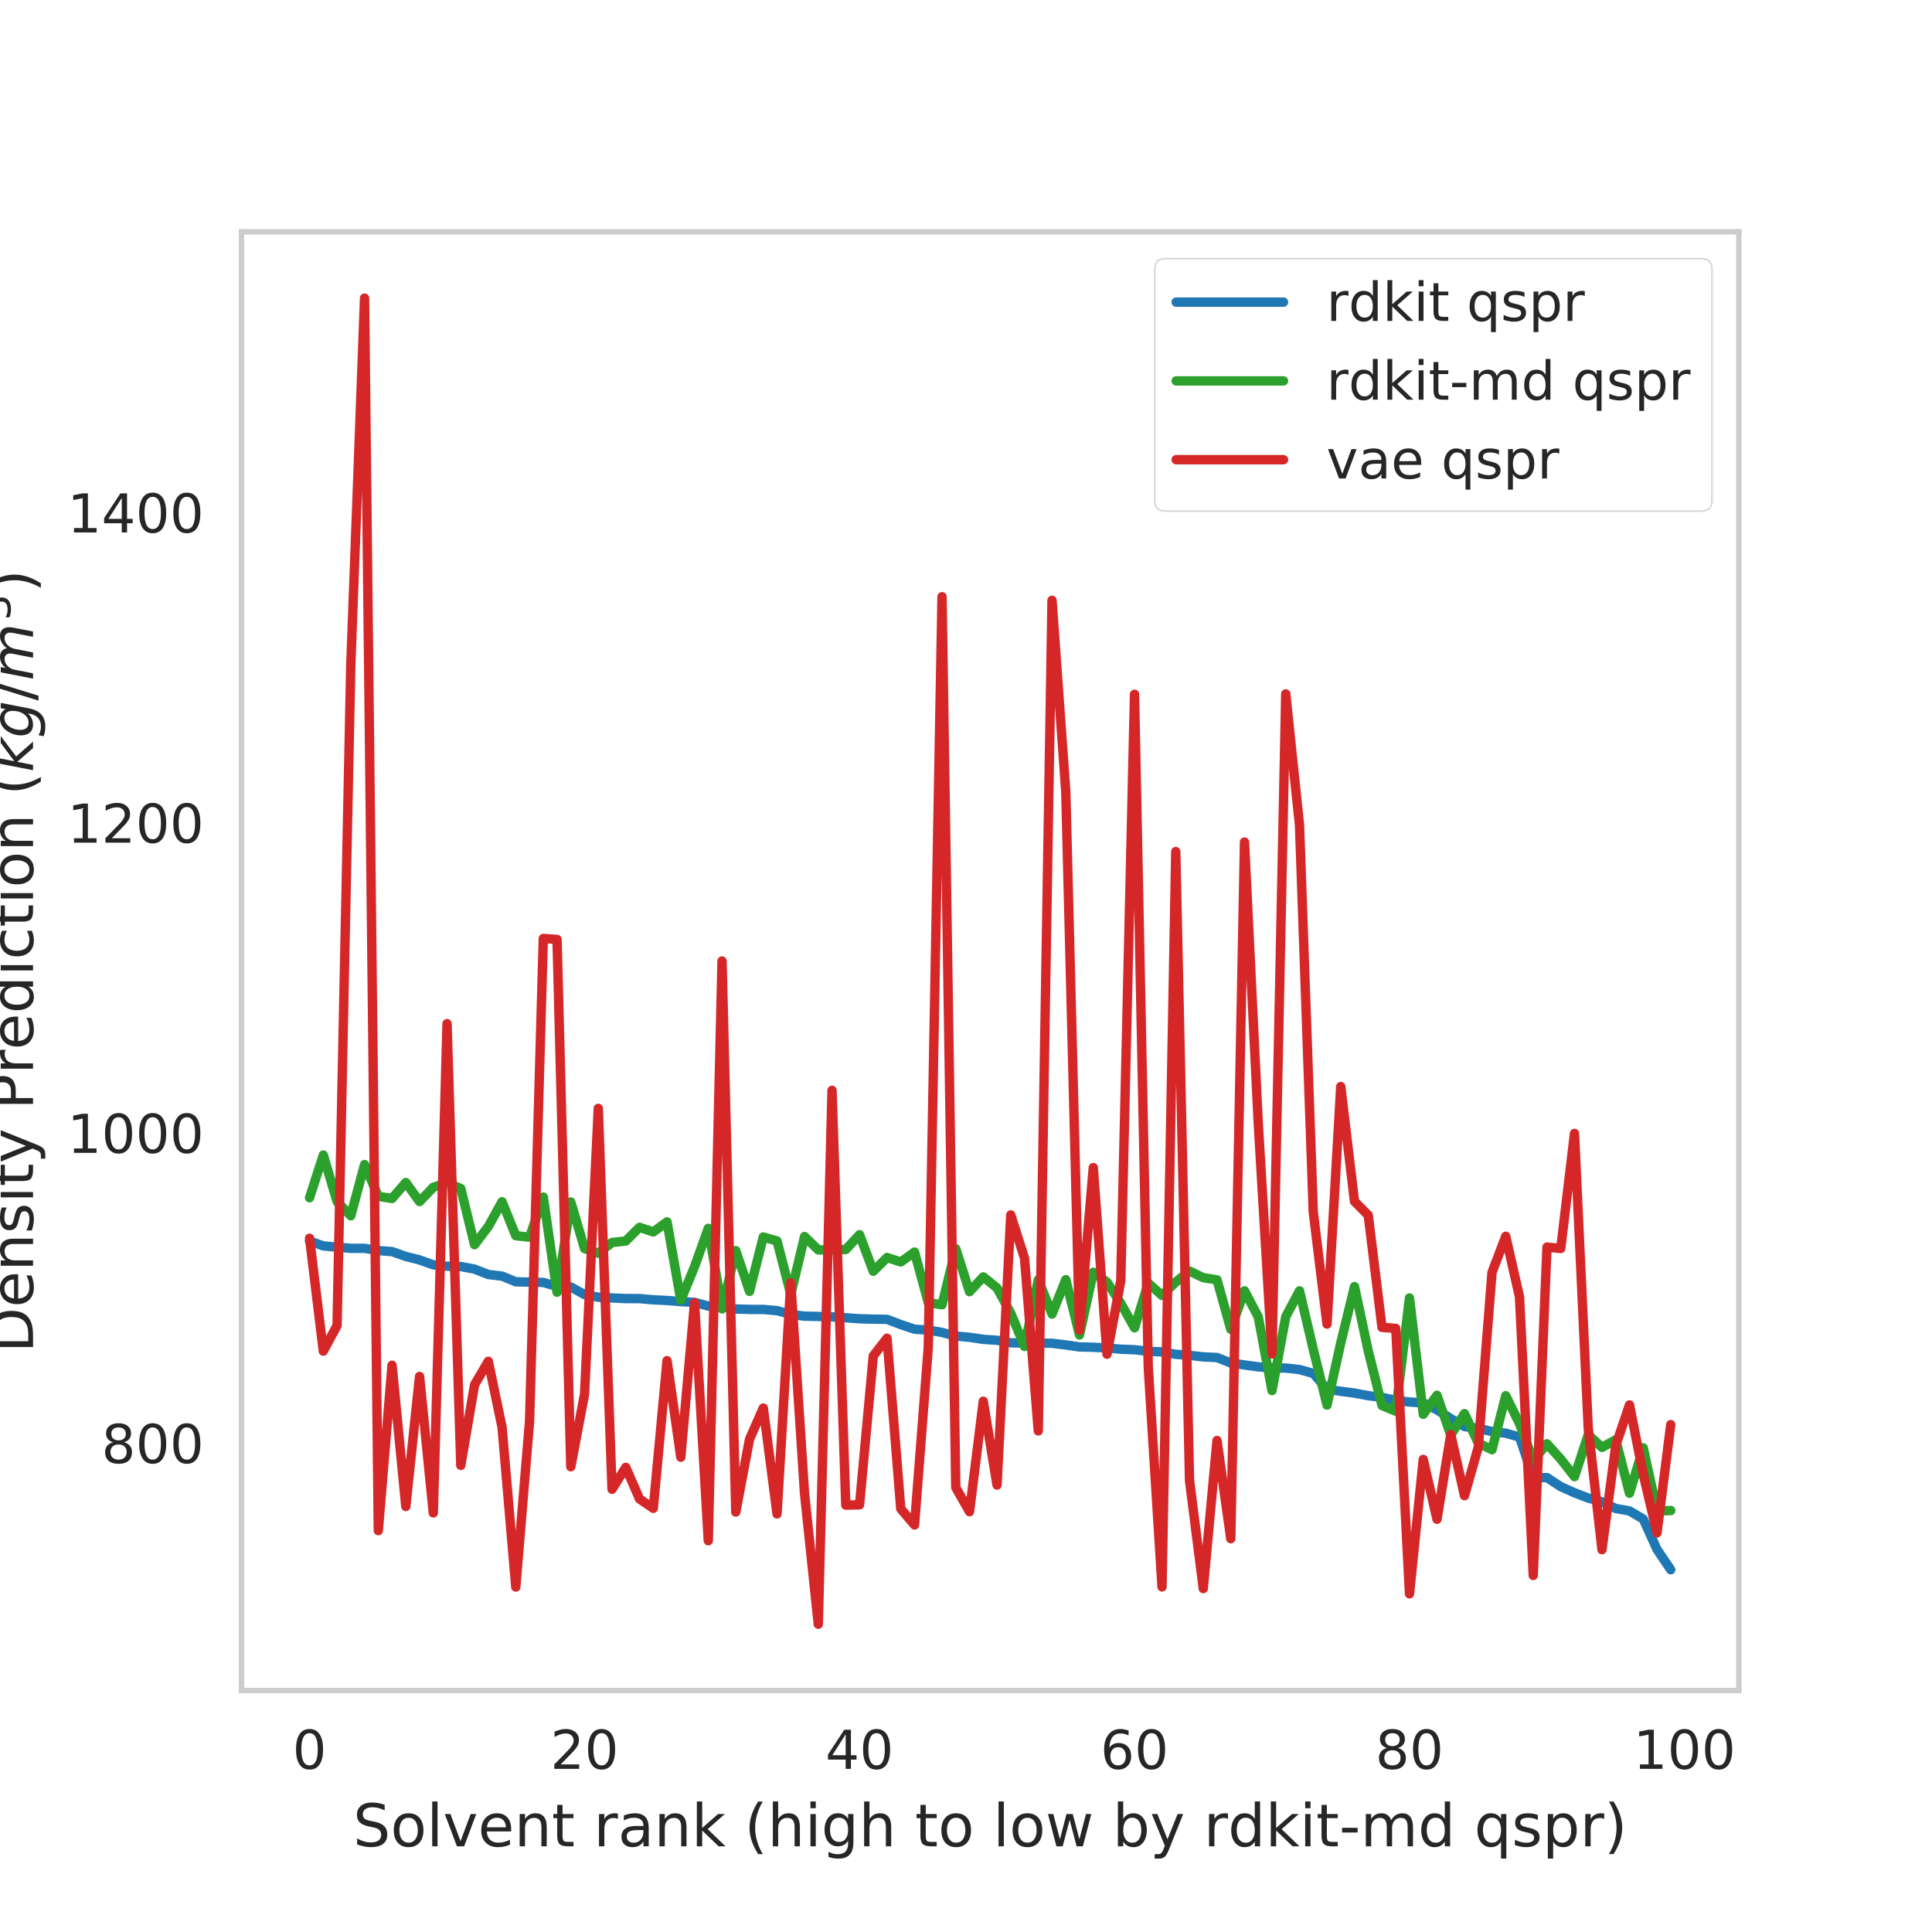 <?xml version="1.0" encoding="utf-8" standalone="no"?>
<!DOCTYPE svg PUBLIC "-//W3C//DTD SVG 1.1//EN"
  "http://www.w3.org/Graphics/SVG/1.1/DTD/svg11.dtd">
<!-- Created with matplotlib (http://matplotlib.org/) -->
<svg height="360pt" version="1.1" viewBox="0 0 360 360" width="360pt" xmlns="http://www.w3.org/2000/svg" xmlns:xlink="http://www.w3.org/1999/xlink">
 <defs>
  <style type="text/css">
*{stroke-linecap:butt;stroke-linejoin:round;}
  </style>
 </defs>
 <g id="figure_1">
  <g id="patch_1">
   <path d="M 0 360 
L 360 360 
L 360 0 
L 0 0 
z
" style="fill:#ffffff;"/>
  </g>
  <g id="axes_1">
   <g id="patch_2">
    <path d="M 45 315 
L 324 315 
L 324 43.2 
L 45 43.2 
z
" style="fill:#ffffff;"/>
   </g>
   <g id="matplotlib.axis_1">
    <g id="xtick_1">
     <g id="line2d_1"/>
     <g id="text_1">
      <!-- 0 -->
      <defs>
       <path d="M 31.781 66.406 
Q 24.172 66.406 20.328 58.906 
Q 16.5 51.422 16.5 36.375 
Q 16.5 21.391 20.328 13.891 
Q 24.172 6.391 31.781 6.391 
Q 39.453 6.391 43.281 13.891 
Q 47.125 21.391 47.125 36.375 
Q 47.125 51.422 43.281 58.906 
Q 39.453 66.406 31.781 66.406 
z
M 31.781 74.219 
Q 44.047 74.219 50.516 64.516 
Q 56.984 54.828 56.984 36.375 
Q 56.984 17.969 50.516 8.266 
Q 44.047 -1.422 31.781 -1.422 
Q 19.531 -1.422 13.062 8.266 
Q 6.594 17.969 6.594 36.375 
Q 6.594 54.828 13.062 64.516 
Q 19.531 74.219 31.781 74.219 
z
" id="DejaVuSans-30"/>
      </defs>
      <g style="fill:#262626;" transform="translate(54.501 329.598)scale(0.1 -0.1)">
       <use xlink:href="#DejaVuSans-30"/>
      </g>
     </g>
    </g>
    <g id="xtick_2">
     <g id="line2d_2"/>
     <g id="text_2">
      <!-- 20 -->
      <defs>
       <path d="M 19.188 8.297 
L 53.609 8.297 
L 53.609 0 
L 7.328 0 
L 7.328 8.297 
Q 12.938 14.109 22.625 23.891 
Q 32.328 33.688 34.812 36.531 
Q 39.547 41.844 41.422 45.531 
Q 43.312 49.219 43.312 52.781 
Q 43.312 58.594 39.234 62.25 
Q 35.156 65.922 28.609 65.922 
Q 23.969 65.922 18.812 64.312 
Q 13.672 62.703 7.812 59.422 
L 7.812 69.391 
Q 13.766 71.781 18.938 73 
Q 24.125 74.219 28.422 74.219 
Q 39.75 74.219 46.484 68.547 
Q 53.219 62.891 53.219 53.422 
Q 53.219 48.922 51.531 44.891 
Q 49.859 40.875 45.406 35.406 
Q 44.188 33.984 37.641 27.219 
Q 31.109 20.453 19.188 8.297 
z
" id="DejaVuSans-32"/>
      </defs>
      <g style="fill:#262626;" transform="translate(102.559 329.598)scale(0.1 -0.1)">
       <use xlink:href="#DejaVuSans-32"/>
       <use x="63.623" xlink:href="#DejaVuSans-30"/>
      </g>
     </g>
    </g>
    <g id="xtick_3">
     <g id="line2d_3"/>
     <g id="text_3">
      <!-- 40 -->
      <defs>
       <path d="M 37.797 64.312 
L 12.891 25.391 
L 37.797 25.391 
z
M 35.203 72.906 
L 47.609 72.906 
L 47.609 25.391 
L 58.016 25.391 
L 58.016 17.188 
L 47.609 17.188 
L 47.609 0 
L 37.797 0 
L 37.797 17.188 
L 4.891 17.188 
L 4.891 26.703 
z
" id="DejaVuSans-34"/>
      </defs>
      <g style="fill:#262626;" transform="translate(153.799 329.598)scale(0.1 -0.1)">
       <use xlink:href="#DejaVuSans-34"/>
       <use x="63.623" xlink:href="#DejaVuSans-30"/>
      </g>
     </g>
    </g>
    <g id="xtick_4">
     <g id="line2d_4"/>
     <g id="text_4">
      <!-- 60 -->
      <defs>
       <path d="M 33.016 40.375 
Q 26.375 40.375 22.484 35.828 
Q 18.609 31.297 18.609 23.391 
Q 18.609 15.531 22.484 10.953 
Q 26.375 6.391 33.016 6.391 
Q 39.656 6.391 43.531 10.953 
Q 47.406 15.531 47.406 23.391 
Q 47.406 31.297 43.531 35.828 
Q 39.656 40.375 33.016 40.375 
z
M 52.594 71.297 
L 52.594 62.312 
Q 48.875 64.062 45.094 64.984 
Q 41.312 65.922 37.594 65.922 
Q 27.828 65.922 22.672 59.328 
Q 17.531 52.734 16.797 39.406 
Q 19.672 43.656 24.016 45.922 
Q 28.375 48.188 33.594 48.188 
Q 44.578 48.188 50.953 41.516 
Q 57.328 34.859 57.328 23.391 
Q 57.328 12.156 50.688 5.359 
Q 44.047 -1.422 33.016 -1.422 
Q 20.359 -1.422 13.672 8.266 
Q 6.984 17.969 6.984 36.375 
Q 6.984 53.656 15.188 63.938 
Q 23.391 74.219 37.203 74.219 
Q 40.922 74.219 44.703 73.484 
Q 48.484 72.75 52.594 71.297 
z
" id="DejaVuSans-36"/>
      </defs>
      <g style="fill:#262626;" transform="translate(205.038 329.598)scale(0.1 -0.1)">
       <use xlink:href="#DejaVuSans-36"/>
       <use x="63.623" xlink:href="#DejaVuSans-30"/>
      </g>
     </g>
    </g>
    <g id="xtick_5">
     <g id="line2d_5"/>
     <g id="text_5">
      <!-- 80 -->
      <defs>
       <path d="M 31.781 34.625 
Q 24.75 34.625 20.719 30.859 
Q 16.703 27.094 16.703 20.516 
Q 16.703 13.922 20.719 10.156 
Q 24.75 6.391 31.781 6.391 
Q 38.812 6.391 42.859 10.172 
Q 46.922 13.969 46.922 20.516 
Q 46.922 27.094 42.891 30.859 
Q 38.875 34.625 31.781 34.625 
z
M 21.922 38.812 
Q 15.578 40.375 12.031 44.719 
Q 8.5 49.078 8.5 55.328 
Q 8.5 64.062 14.719 69.141 
Q 20.953 74.219 31.781 74.219 
Q 42.672 74.219 48.875 69.141 
Q 55.078 64.062 55.078 55.328 
Q 55.078 49.078 51.531 44.719 
Q 48 40.375 41.703 38.812 
Q 48.828 37.156 52.797 32.312 
Q 56.781 27.484 56.781 20.516 
Q 56.781 9.906 50.312 4.234 
Q 43.844 -1.422 31.781 -1.422 
Q 19.734 -1.422 13.25 4.234 
Q 6.781 9.906 6.781 20.516 
Q 6.781 27.484 10.781 32.312 
Q 14.797 37.156 21.922 38.812 
z
M 18.312 54.391 
Q 18.312 48.734 21.844 45.562 
Q 25.391 42.391 31.781 42.391 
Q 38.141 42.391 41.719 45.562 
Q 45.312 48.734 45.312 54.391 
Q 45.312 60.062 41.719 63.234 
Q 38.141 66.406 31.781 66.406 
Q 25.391 66.406 21.844 63.234 
Q 18.312 60.062 18.312 54.391 
z
" id="DejaVuSans-38"/>
      </defs>
      <g style="fill:#262626;" transform="translate(256.278 329.598)scale(0.1 -0.1)">
       <use xlink:href="#DejaVuSans-38"/>
       <use x="63.623" xlink:href="#DejaVuSans-30"/>
      </g>
     </g>
    </g>
    <g id="xtick_6">
     <g id="line2d_6"/>
     <g id="text_6">
      <!-- 100 -->
      <defs>
       <path d="M 12.406 8.297 
L 28.516 8.297 
L 28.516 63.922 
L 10.984 60.406 
L 10.984 69.391 
L 28.422 72.906 
L 38.281 72.906 
L 38.281 8.297 
L 54.391 8.297 
L 54.391 0 
L 12.406 0 
z
" id="DejaVuSans-31"/>
      </defs>
      <g style="fill:#262626;" transform="translate(304.336 329.598)scale(0.1 -0.1)">
       <use xlink:href="#DejaVuSans-31"/>
       <use x="63.623" xlink:href="#DejaVuSans-30"/>
       <use x="127.246" xlink:href="#DejaVuSans-30"/>
      </g>
     </g>
    </g>
    <g id="text_7">
     <!-- Solvent rank (high to low by rdkit-md qspr) -->
     <defs>
      <path d="M 53.516 70.516 
L 53.516 60.891 
Q 47.906 63.578 42.922 64.891 
Q 37.938 66.219 33.297 66.219 
Q 25.25 66.219 20.875 63.094 
Q 16.5 59.969 16.5 54.203 
Q 16.5 49.359 19.406 46.891 
Q 22.312 44.438 30.422 42.922 
L 36.375 41.703 
Q 47.406 39.594 52.656 34.297 
Q 57.906 29 57.906 20.125 
Q 57.906 9.516 50.797 4.047 
Q 43.703 -1.422 29.984 -1.422 
Q 24.812 -1.422 18.969 -0.25 
Q 13.141 0.922 6.891 3.219 
L 6.891 13.375 
Q 12.891 10.016 18.656 8.297 
Q 24.422 6.594 29.984 6.594 
Q 38.422 6.594 43.016 9.906 
Q 47.609 13.234 47.609 19.391 
Q 47.609 24.75 44.312 27.781 
Q 41.016 30.812 33.5 32.328 
L 27.484 33.5 
Q 16.453 35.688 11.516 40.375 
Q 6.594 45.062 6.594 53.422 
Q 6.594 63.094 13.406 68.656 
Q 20.219 74.219 32.172 74.219 
Q 37.312 74.219 42.625 73.281 
Q 47.953 72.359 53.516 70.516 
z
" id="DejaVuSans-53"/>
      <path d="M 30.609 48.391 
Q 23.391 48.391 19.188 42.75 
Q 14.984 37.109 14.984 27.297 
Q 14.984 17.484 19.156 11.844 
Q 23.344 6.203 30.609 6.203 
Q 37.797 6.203 41.984 11.859 
Q 46.188 17.531 46.188 27.297 
Q 46.188 37.016 41.984 42.703 
Q 37.797 48.391 30.609 48.391 
z
M 30.609 56 
Q 42.328 56 49.016 48.375 
Q 55.719 40.766 55.719 27.297 
Q 55.719 13.875 49.016 6.219 
Q 42.328 -1.422 30.609 -1.422 
Q 18.844 -1.422 12.172 6.219 
Q 5.516 13.875 5.516 27.297 
Q 5.516 40.766 12.172 48.375 
Q 18.844 56 30.609 56 
z
" id="DejaVuSans-6f"/>
      <path d="M 9.422 75.984 
L 18.406 75.984 
L 18.406 0 
L 9.422 0 
z
" id="DejaVuSans-6c"/>
      <path d="M 2.984 54.688 
L 12.5 54.688 
L 29.594 8.797 
L 46.688 54.688 
L 56.203 54.688 
L 35.688 0 
L 23.484 0 
z
" id="DejaVuSans-76"/>
      <path d="M 56.203 29.594 
L 56.203 25.203 
L 14.891 25.203 
Q 15.484 15.922 20.484 11.062 
Q 25.484 6.203 34.422 6.203 
Q 39.594 6.203 44.453 7.469 
Q 49.312 8.734 54.109 11.281 
L 54.109 2.781 
Q 49.266 0.734 44.188 -0.344 
Q 39.109 -1.422 33.891 -1.422 
Q 20.797 -1.422 13.156 6.188 
Q 5.516 13.812 5.516 26.812 
Q 5.516 40.234 12.766 48.109 
Q 20.016 56 32.328 56 
Q 43.359 56 49.781 48.891 
Q 56.203 41.797 56.203 29.594 
z
M 47.219 32.234 
Q 47.125 39.594 43.094 43.984 
Q 39.062 48.391 32.422 48.391 
Q 24.906 48.391 20.391 44.141 
Q 15.875 39.891 15.188 32.172 
z
" id="DejaVuSans-65"/>
      <path d="M 54.891 33.016 
L 54.891 0 
L 45.906 0 
L 45.906 32.719 
Q 45.906 40.484 42.875 44.328 
Q 39.844 48.188 33.797 48.188 
Q 26.516 48.188 22.312 43.547 
Q 18.109 38.922 18.109 30.906 
L 18.109 0 
L 9.078 0 
L 9.078 54.688 
L 18.109 54.688 
L 18.109 46.188 
Q 21.344 51.125 25.703 53.562 
Q 30.078 56 35.797 56 
Q 45.219 56 50.047 50.172 
Q 54.891 44.344 54.891 33.016 
z
" id="DejaVuSans-6e"/>
      <path d="M 18.312 70.219 
L 18.312 54.688 
L 36.812 54.688 
L 36.812 47.703 
L 18.312 47.703 
L 18.312 18.016 
Q 18.312 11.328 20.141 9.422 
Q 21.969 7.516 27.594 7.516 
L 36.812 7.516 
L 36.812 0 
L 27.594 0 
Q 17.188 0 13.234 3.875 
Q 9.281 7.766 9.281 18.016 
L 9.281 47.703 
L 2.688 47.703 
L 2.688 54.688 
L 9.281 54.688 
L 9.281 70.219 
z
" id="DejaVuSans-74"/>
      <path id="DejaVuSans-20"/>
      <path d="M 41.109 46.297 
Q 39.594 47.172 37.812 47.578 
Q 36.031 48 33.891 48 
Q 26.266 48 22.188 43.047 
Q 18.109 38.094 18.109 28.812 
L 18.109 0 
L 9.078 0 
L 9.078 54.688 
L 18.109 54.688 
L 18.109 46.188 
Q 20.953 51.172 25.484 53.578 
Q 30.031 56 36.531 56 
Q 37.453 56 38.578 55.875 
Q 39.703 55.766 41.062 55.516 
z
" id="DejaVuSans-72"/>
      <path d="M 34.281 27.484 
Q 23.391 27.484 19.188 25 
Q 14.984 22.516 14.984 16.5 
Q 14.984 11.719 18.141 8.906 
Q 21.297 6.109 26.703 6.109 
Q 34.188 6.109 38.703 11.406 
Q 43.219 16.703 43.219 25.484 
L 43.219 27.484 
z
M 52.203 31.203 
L 52.203 0 
L 43.219 0 
L 43.219 8.297 
Q 40.141 3.328 35.547 0.953 
Q 30.953 -1.422 24.312 -1.422 
Q 15.922 -1.422 10.953 3.297 
Q 6 8.016 6 15.922 
Q 6 25.141 12.172 29.828 
Q 18.359 34.516 30.609 34.516 
L 43.219 34.516 
L 43.219 35.406 
Q 43.219 41.609 39.141 45 
Q 35.062 48.391 27.688 48.391 
Q 23 48.391 18.547 47.266 
Q 14.109 46.141 10.016 43.891 
L 10.016 52.203 
Q 14.938 54.109 19.578 55.047 
Q 24.219 56 28.609 56 
Q 40.484 56 46.344 49.844 
Q 52.203 43.703 52.203 31.203 
z
" id="DejaVuSans-61"/>
      <path d="M 9.078 75.984 
L 18.109 75.984 
L 18.109 31.109 
L 44.922 54.688 
L 56.391 54.688 
L 27.391 29.109 
L 57.625 0 
L 45.906 0 
L 18.109 26.703 
L 18.109 0 
L 9.078 0 
z
" id="DejaVuSans-6b"/>
      <path d="M 31 75.875 
Q 24.469 64.656 21.281 53.656 
Q 18.109 42.672 18.109 31.391 
Q 18.109 20.125 21.312 9.062 
Q 24.516 -2 31 -13.188 
L 23.188 -13.188 
Q 15.875 -1.703 12.234 9.375 
Q 8.594 20.453 8.594 31.391 
Q 8.594 42.281 12.203 53.312 
Q 15.828 64.359 23.188 75.875 
z
" id="DejaVuSans-28"/>
      <path d="M 54.891 33.016 
L 54.891 0 
L 45.906 0 
L 45.906 32.719 
Q 45.906 40.484 42.875 44.328 
Q 39.844 48.188 33.797 48.188 
Q 26.516 48.188 22.312 43.547 
Q 18.109 38.922 18.109 30.906 
L 18.109 0 
L 9.078 0 
L 9.078 75.984 
L 18.109 75.984 
L 18.109 46.188 
Q 21.344 51.125 25.703 53.562 
Q 30.078 56 35.797 56 
Q 45.219 56 50.047 50.172 
Q 54.891 44.344 54.891 33.016 
z
" id="DejaVuSans-68"/>
      <path d="M 9.422 54.688 
L 18.406 54.688 
L 18.406 0 
L 9.422 0 
z
M 9.422 75.984 
L 18.406 75.984 
L 18.406 64.594 
L 9.422 64.594 
z
" id="DejaVuSans-69"/>
      <path d="M 45.406 27.984 
Q 45.406 37.75 41.375 43.109 
Q 37.359 48.484 30.078 48.484 
Q 22.859 48.484 18.828 43.109 
Q 14.797 37.75 14.797 27.984 
Q 14.797 18.266 18.828 12.891 
Q 22.859 7.516 30.078 7.516 
Q 37.359 7.516 41.375 12.891 
Q 45.406 18.266 45.406 27.984 
z
M 54.391 6.781 
Q 54.391 -7.172 48.188 -13.984 
Q 42 -20.797 29.203 -20.797 
Q 24.469 -20.797 20.266 -20.094 
Q 16.062 -19.391 12.109 -17.922 
L 12.109 -9.188 
Q 16.062 -11.328 19.922 -12.344 
Q 23.781 -13.375 27.781 -13.375 
Q 36.625 -13.375 41.016 -8.766 
Q 45.406 -4.156 45.406 5.172 
L 45.406 9.625 
Q 42.625 4.781 38.281 2.391 
Q 33.938 0 27.875 0 
Q 17.828 0 11.672 7.656 
Q 5.516 15.328 5.516 27.984 
Q 5.516 40.672 11.672 48.328 
Q 17.828 56 27.875 56 
Q 33.938 56 38.281 53.609 
Q 42.625 51.219 45.406 46.391 
L 45.406 54.688 
L 54.391 54.688 
z
" id="DejaVuSans-67"/>
      <path d="M 4.203 54.688 
L 13.188 54.688 
L 24.422 12.016 
L 35.594 54.688 
L 46.188 54.688 
L 57.422 12.016 
L 68.609 54.688 
L 77.594 54.688 
L 63.281 0 
L 52.688 0 
L 40.922 44.828 
L 29.109 0 
L 18.5 0 
z
" id="DejaVuSans-77"/>
      <path d="M 48.688 27.297 
Q 48.688 37.203 44.609 42.844 
Q 40.531 48.484 33.406 48.484 
Q 26.266 48.484 22.188 42.844 
Q 18.109 37.203 18.109 27.297 
Q 18.109 17.391 22.188 11.75 
Q 26.266 6.109 33.406 6.109 
Q 40.531 6.109 44.609 11.75 
Q 48.688 17.391 48.688 27.297 
z
M 18.109 46.391 
Q 20.953 51.266 25.266 53.625 
Q 29.594 56 35.594 56 
Q 45.562 56 51.781 48.094 
Q 58.016 40.188 58.016 27.297 
Q 58.016 14.406 51.781 6.484 
Q 45.562 -1.422 35.594 -1.422 
Q 29.594 -1.422 25.266 0.953 
Q 20.953 3.328 18.109 8.203 
L 18.109 0 
L 9.078 0 
L 9.078 75.984 
L 18.109 75.984 
z
" id="DejaVuSans-62"/>
      <path d="M 32.172 -5.078 
Q 28.375 -14.844 24.75 -17.812 
Q 21.141 -20.797 15.094 -20.797 
L 7.906 -20.797 
L 7.906 -13.281 
L 13.188 -13.281 
Q 16.891 -13.281 18.938 -11.516 
Q 21 -9.766 23.484 -3.219 
L 25.094 0.875 
L 2.984 54.688 
L 12.5 54.688 
L 29.594 11.922 
L 46.688 54.688 
L 56.203 54.688 
z
" id="DejaVuSans-79"/>
      <path d="M 45.406 46.391 
L 45.406 75.984 
L 54.391 75.984 
L 54.391 0 
L 45.406 0 
L 45.406 8.203 
Q 42.578 3.328 38.25 0.953 
Q 33.938 -1.422 27.875 -1.422 
Q 17.969 -1.422 11.734 6.484 
Q 5.516 14.406 5.516 27.297 
Q 5.516 40.188 11.734 48.094 
Q 17.969 56 27.875 56 
Q 33.938 56 38.25 53.625 
Q 42.578 51.266 45.406 46.391 
z
M 14.797 27.297 
Q 14.797 17.391 18.875 11.75 
Q 22.953 6.109 30.078 6.109 
Q 37.203 6.109 41.297 11.75 
Q 45.406 17.391 45.406 27.297 
Q 45.406 37.203 41.297 42.844 
Q 37.203 48.484 30.078 48.484 
Q 22.953 48.484 18.875 42.844 
Q 14.797 37.203 14.797 27.297 
z
" id="DejaVuSans-64"/>
      <path d="M 4.891 31.391 
L 31.203 31.391 
L 31.203 23.391 
L 4.891 23.391 
z
" id="DejaVuSans-2d"/>
      <path d="M 52 44.188 
Q 55.375 50.25 60.062 53.125 
Q 64.75 56 71.094 56 
Q 79.641 56 84.281 50.016 
Q 88.922 44.047 88.922 33.016 
L 88.922 0 
L 79.891 0 
L 79.891 32.719 
Q 79.891 40.578 77.094 44.375 
Q 74.312 48.188 68.609 48.188 
Q 61.625 48.188 57.562 43.547 
Q 53.516 38.922 53.516 30.906 
L 53.516 0 
L 44.484 0 
L 44.484 32.719 
Q 44.484 40.625 41.703 44.406 
Q 38.922 48.188 33.109 48.188 
Q 26.219 48.188 22.156 43.531 
Q 18.109 38.875 18.109 30.906 
L 18.109 0 
L 9.078 0 
L 9.078 54.688 
L 18.109 54.688 
L 18.109 46.188 
Q 21.188 51.219 25.484 53.609 
Q 29.781 56 35.688 56 
Q 41.656 56 45.828 52.969 
Q 50 49.953 52 44.188 
z
" id="DejaVuSans-6d"/>
      <path d="M 14.797 27.297 
Q 14.797 17.391 18.875 11.75 
Q 22.953 6.109 30.078 6.109 
Q 37.203 6.109 41.297 11.75 
Q 45.406 17.391 45.406 27.297 
Q 45.406 37.203 41.297 42.844 
Q 37.203 48.484 30.078 48.484 
Q 22.953 48.484 18.875 42.844 
Q 14.797 37.203 14.797 27.297 
z
M 45.406 8.203 
Q 42.578 3.328 38.25 0.953 
Q 33.938 -1.422 27.875 -1.422 
Q 17.969 -1.422 11.734 6.484 
Q 5.516 14.406 5.516 27.297 
Q 5.516 40.188 11.734 48.094 
Q 17.969 56 27.875 56 
Q 33.938 56 38.25 53.625 
Q 42.578 51.266 45.406 46.391 
L 45.406 54.688 
L 54.391 54.688 
L 54.391 -20.797 
L 45.406 -20.797 
z
" id="DejaVuSans-71"/>
      <path d="M 44.281 53.078 
L 44.281 44.578 
Q 40.484 46.531 36.375 47.5 
Q 32.281 48.484 27.875 48.484 
Q 21.188 48.484 17.844 46.438 
Q 14.5 44.391 14.5 40.281 
Q 14.5 37.156 16.891 35.375 
Q 19.281 33.594 26.516 31.984 
L 29.594 31.297 
Q 39.156 29.25 43.188 25.516 
Q 47.219 21.781 47.219 15.094 
Q 47.219 7.469 41.188 3.016 
Q 35.156 -1.422 24.609 -1.422 
Q 20.219 -1.422 15.453 -0.562 
Q 10.688 0.297 5.422 2 
L 5.422 11.281 
Q 10.406 8.688 15.234 7.391 
Q 20.062 6.109 24.812 6.109 
Q 31.156 6.109 34.562 8.281 
Q 37.984 10.453 37.984 14.406 
Q 37.984 18.062 35.516 20.016 
Q 33.062 21.969 24.703 23.781 
L 21.578 24.516 
Q 13.234 26.266 9.516 29.906 
Q 5.812 33.547 5.812 39.891 
Q 5.812 47.609 11.281 51.797 
Q 16.75 56 26.812 56 
Q 31.781 56 36.172 55.266 
Q 40.578 54.547 44.281 53.078 
z
" id="DejaVuSans-73"/>
      <path d="M 18.109 8.203 
L 18.109 -20.797 
L 9.078 -20.797 
L 9.078 54.688 
L 18.109 54.688 
L 18.109 46.391 
Q 20.953 51.266 25.266 53.625 
Q 29.594 56 35.594 56 
Q 45.562 56 51.781 48.094 
Q 58.016 40.188 58.016 27.297 
Q 58.016 14.406 51.781 6.484 
Q 45.562 -1.422 35.594 -1.422 
Q 29.594 -1.422 25.266 0.953 
Q 20.953 3.328 18.109 8.203 
z
M 48.688 27.297 
Q 48.688 37.203 44.609 42.844 
Q 40.531 48.484 33.406 48.484 
Q 26.266 48.484 22.188 42.844 
Q 18.109 37.203 18.109 27.297 
Q 18.109 17.391 22.188 11.75 
Q 26.266 6.109 33.406 6.109 
Q 40.531 6.109 44.609 11.75 
Q 48.688 17.391 48.688 27.297 
z
" id="DejaVuSans-70"/>
      <path d="M 8.016 75.875 
L 15.828 75.875 
Q 23.141 64.359 26.781 53.312 
Q 30.422 42.281 30.422 31.391 
Q 30.422 20.453 26.781 9.375 
Q 23.141 -1.703 15.828 -13.188 
L 8.016 -13.188 
Q 14.5 -2 17.703 9.062 
Q 20.906 20.125 20.906 31.391 
Q 20.906 42.672 17.703 53.656 
Q 14.5 64.656 8.016 75.875 
z
" id="DejaVuSans-29"/>
     </defs>
     <g style="fill:#262626;" transform="translate(65.79 344.036)scale(0.11 -0.11)">
      <use xlink:href="#DejaVuSans-53"/>
      <use x="63.477" xlink:href="#DejaVuSans-6f"/>
      <use x="124.658" xlink:href="#DejaVuSans-6c"/>
      <use x="152.441" xlink:href="#DejaVuSans-76"/>
      <use x="211.621" xlink:href="#DejaVuSans-65"/>
      <use x="273.145" xlink:href="#DejaVuSans-6e"/>
      <use x="336.523" xlink:href="#DejaVuSans-74"/>
      <use x="375.732" xlink:href="#DejaVuSans-20"/>
      <use x="407.52" xlink:href="#DejaVuSans-72"/>
      <use x="448.633" xlink:href="#DejaVuSans-61"/>
      <use x="509.912" xlink:href="#DejaVuSans-6e"/>
      <use x="573.291" xlink:href="#DejaVuSans-6b"/>
      <use x="631.201" xlink:href="#DejaVuSans-20"/>
      <use x="662.988" xlink:href="#DejaVuSans-28"/>
      <use x="702.002" xlink:href="#DejaVuSans-68"/>
      <use x="765.381" xlink:href="#DejaVuSans-69"/>
      <use x="793.164" xlink:href="#DejaVuSans-67"/>
      <use x="856.641" xlink:href="#DejaVuSans-68"/>
      <use x="920.02" xlink:href="#DejaVuSans-20"/>
      <use x="951.807" xlink:href="#DejaVuSans-74"/>
      <use x="991.016" xlink:href="#DejaVuSans-6f"/>
      <use x="1052.197" xlink:href="#DejaVuSans-20"/>
      <use x="1083.984" xlink:href="#DejaVuSans-6c"/>
      <use x="1111.768" xlink:href="#DejaVuSans-6f"/>
      <use x="1172.949" xlink:href="#DejaVuSans-77"/>
      <use x="1254.736" xlink:href="#DejaVuSans-20"/>
      <use x="1286.523" xlink:href="#DejaVuSans-62"/>
      <use x="1350" xlink:href="#DejaVuSans-79"/>
      <use x="1409.18" xlink:href="#DejaVuSans-20"/>
      <use x="1440.967" xlink:href="#DejaVuSans-72"/>
      <use x="1482.064" xlink:href="#DejaVuSans-64"/>
      <use x="1545.541" xlink:href="#DejaVuSans-6b"/>
      <use x="1603.451" xlink:href="#DejaVuSans-69"/>
      <use x="1631.234" xlink:href="#DejaVuSans-74"/>
      <use x="1670.443" xlink:href="#DejaVuSans-2d"/>
      <use x="1706.527" xlink:href="#DejaVuSans-6d"/>
      <use x="1803.939" xlink:href="#DejaVuSans-64"/>
      <use x="1867.416" xlink:href="#DejaVuSans-20"/>
      <use x="1899.203" xlink:href="#DejaVuSans-71"/>
      <use x="1962.68" xlink:href="#DejaVuSans-73"/>
      <use x="2014.779" xlink:href="#DejaVuSans-70"/>
      <use x="2078.256" xlink:href="#DejaVuSans-72"/>
      <use x="2119.369" xlink:href="#DejaVuSans-29"/>
     </g>
    </g>
   </g>
   <g id="matplotlib.axis_2">
    <g id="ytick_1">
     <g id="line2d_7"/>
     <g id="text_8">
      <!-- 800 -->
      <g style="fill:#262626;" transform="translate(18.913 272.622)scale(0.1 -0.1)">
       <use xlink:href="#DejaVuSans-38"/>
       <use x="63.623" xlink:href="#DejaVuSans-30"/>
       <use x="127.246" xlink:href="#DejaVuSans-30"/>
      </g>
     </g>
    </g>
    <g id="ytick_2">
     <g id="line2d_8"/>
     <g id="text_9">
      <!-- 1000 -->
      <g style="fill:#262626;" transform="translate(12.55 214.821)scale(0.1 -0.1)">
       <use xlink:href="#DejaVuSans-31"/>
       <use x="63.623" xlink:href="#DejaVuSans-30"/>
       <use x="127.246" xlink:href="#DejaVuSans-30"/>
       <use x="190.869" xlink:href="#DejaVuSans-30"/>
      </g>
     </g>
    </g>
    <g id="ytick_3">
     <g id="line2d_9"/>
     <g id="text_10">
      <!-- 1200 -->
      <g style="fill:#262626;" transform="translate(12.55 157.02)scale(0.1 -0.1)">
       <use xlink:href="#DejaVuSans-31"/>
       <use x="63.623" xlink:href="#DejaVuSans-32"/>
       <use x="127.246" xlink:href="#DejaVuSans-30"/>
       <use x="190.869" xlink:href="#DejaVuSans-30"/>
      </g>
     </g>
    </g>
    <g id="ytick_4">
     <g id="line2d_10"/>
     <g id="text_11">
      <!-- 1400 -->
      <g style="fill:#262626;" transform="translate(12.55 99.219)scale(0.1 -0.1)">
       <use xlink:href="#DejaVuSans-31"/>
       <use x="63.623" xlink:href="#DejaVuSans-34"/>
       <use x="127.246" xlink:href="#DejaVuSans-30"/>
       <use x="190.869" xlink:href="#DejaVuSans-30"/>
      </g>
     </g>
    </g>
    <g id="text_12">
     <!-- Density Prediction $(kg/m^3)$ -->
     <defs>
      <path d="M 19.672 64.797 
L 19.672 8.109 
L 31.594 8.109 
Q 46.688 8.109 53.688 14.938 
Q 60.688 21.781 60.688 36.531 
Q 60.688 51.172 53.688 57.984 
Q 46.688 64.797 31.594 64.797 
z
M 9.812 72.906 
L 30.078 72.906 
Q 51.266 72.906 61.172 64.094 
Q 71.094 55.281 71.094 36.531 
Q 71.094 17.672 61.125 8.828 
Q 51.172 0 30.078 0 
L 9.812 0 
z
" id="DejaVuSans-44"/>
      <path d="M 19.672 64.797 
L 19.672 37.406 
L 32.078 37.406 
Q 38.969 37.406 42.719 40.969 
Q 46.484 44.531 46.484 51.125 
Q 46.484 57.672 42.719 61.234 
Q 38.969 64.797 32.078 64.797 
z
M 9.812 72.906 
L 32.078 72.906 
Q 44.344 72.906 50.609 67.359 
Q 56.891 61.812 56.891 51.125 
Q 56.891 40.328 50.609 34.812 
Q 44.344 29.297 32.078 29.297 
L 19.672 29.297 
L 19.672 0 
L 9.812 0 
z
" id="DejaVuSans-50"/>
      <path d="M 48.781 52.594 
L 48.781 44.188 
Q 44.969 46.297 41.141 47.344 
Q 37.312 48.391 33.406 48.391 
Q 24.656 48.391 19.812 42.844 
Q 14.984 37.312 14.984 27.297 
Q 14.984 17.281 19.812 11.734 
Q 24.656 6.203 33.406 6.203 
Q 37.312 6.203 41.141 7.25 
Q 44.969 8.297 48.781 10.406 
L 48.781 2.094 
Q 45.016 0.344 40.984 -0.531 
Q 36.969 -1.422 32.422 -1.422 
Q 20.062 -1.422 12.781 6.344 
Q 5.516 14.109 5.516 27.297 
Q 5.516 40.672 12.859 48.328 
Q 20.219 56 33.016 56 
Q 37.156 56 41.109 55.141 
Q 45.062 54.297 48.781 52.594 
z
" id="DejaVuSans-63"/>
      <path d="M 18.312 75.984 
L 27.297 75.984 
L 18.703 31.688 
L 49.516 54.688 
L 61.188 54.688 
L 26.812 28.516 
L 51.906 0 
L 41.016 0 
L 17.672 26.703 
L 12.5 0 
L 3.516 0 
z
" id="DejaVuSans-Oblique-6b"/>
      <path d="M 59.625 54.688 
L 50.297 6.781 
Q 47.609 -7.125 40.016 -13.953 
Q 32.422 -20.797 19.578 -20.797 
Q 14.844 -20.797 10.781 -20.094 
Q 6.734 -19.391 3.219 -17.922 
L 4.891 -9.188 
Q 8.203 -11.328 11.906 -12.344 
Q 15.625 -13.375 19.828 -13.375 
Q 28.375 -13.375 33.859 -8.703 
Q 39.359 -4.047 41.109 4.688 
L 41.891 8.797 
Q 38.141 4.5 33.156 2.25 
Q 28.172 0 22.406 0 
Q 14.109 0 9.344 5.484 
Q 4.594 10.984 4.594 20.609 
Q 4.594 28.172 7.469 35.422 
Q 10.359 42.672 15.578 48.297 
Q 19.047 52 23.656 54 
Q 28.266 56 33.297 56 
Q 38.812 56 42.906 53.438 
Q 47.016 50.875 49.031 46.188 
L 50.594 54.688 
z
M 46.094 34.625 
Q 46.094 41.266 42.969 44.875 
Q 39.844 48.484 34.078 48.484 
Q 30.516 48.484 27.297 47.062 
Q 24.078 45.656 21.781 43.109 
Q 18.062 38.922 15.984 33.234 
Q 13.922 27.547 13.922 21.484 
Q 13.922 14.75 17.062 11.125 
Q 20.219 7.516 26.125 7.516 
Q 34.672 7.516 40.375 15.25 
Q 46.094 23 46.094 34.625 
z
" id="DejaVuSans-Oblique-67"/>
      <path d="M 25.391 72.906 
L 33.688 72.906 
L 8.297 -9.281 
L 0 -9.281 
z
" id="DejaVuSans-2f"/>
      <path d="M 89.797 33.016 
L 83.406 0 
L 74.422 0 
L 80.719 32.719 
Q 81.109 34.812 81.297 36.328 
Q 81.5 37.844 81.5 38.922 
Q 81.5 43.312 79.047 45.75 
Q 76.609 48.188 72.219 48.188 
Q 65.672 48.188 60.547 43.281 
Q 55.422 38.375 53.906 30.516 
L 47.906 0 
L 38.922 0 
L 45.312 32.719 
Q 45.703 34.516 45.891 36.047 
Q 46.094 37.594 46.094 38.812 
Q 46.094 43.266 43.656 45.719 
Q 41.219 48.188 36.922 48.188 
Q 30.281 48.188 25.141 43.281 
Q 20.016 38.375 18.5 30.516 
L 12.5 0 
L 3.516 0 
L 14.203 54.688 
L 23.188 54.688 
L 21.484 46.188 
Q 25.141 50.984 30.047 53.484 
Q 34.969 56 40.578 56 
Q 46.531 56 50.359 52.875 
Q 54.203 49.75 54.984 44.188 
Q 59.078 49.953 64.469 52.969 
Q 69.875 56 75.875 56 
Q 82.906 56 86.734 51.953 
Q 90.578 47.906 90.578 40.484 
Q 90.578 38.875 90.375 36.938 
Q 90.188 35.016 89.797 33.016 
z
" id="DejaVuSans-Oblique-6d"/>
      <path d="M 40.578 39.312 
Q 47.656 37.797 51.625 33 
Q 55.609 28.219 55.609 21.188 
Q 55.609 10.406 48.188 4.484 
Q 40.766 -1.422 27.094 -1.422 
Q 22.516 -1.422 17.656 -0.516 
Q 12.797 0.391 7.625 2.203 
L 7.625 11.719 
Q 11.719 9.328 16.594 8.109 
Q 21.484 6.891 26.812 6.891 
Q 36.078 6.891 40.938 10.547 
Q 45.797 14.203 45.797 21.188 
Q 45.797 27.641 41.281 31.266 
Q 36.766 34.906 28.719 34.906 
L 20.219 34.906 
L 20.219 43.016 
L 29.109 43.016 
Q 36.375 43.016 40.234 45.922 
Q 44.094 48.828 44.094 54.297 
Q 44.094 59.906 40.109 62.906 
Q 36.141 65.922 28.719 65.922 
Q 24.656 65.922 20.016 65.031 
Q 15.375 64.156 9.812 62.312 
L 9.812 71.094 
Q 15.438 72.656 20.344 73.438 
Q 25.25 74.219 29.594 74.219 
Q 40.828 74.219 47.359 69.109 
Q 53.906 64.016 53.906 55.328 
Q 53.906 49.266 50.438 45.094 
Q 46.969 40.922 40.578 39.312 
z
" id="DejaVuSans-33"/>
     </defs>
     <g style="fill:#262626;" transform="translate(6.24 252.085)rotate(-90)scale(0.11 -0.11)">
      <use transform="translate(0 0.766)" xlink:href="#DejaVuSans-44"/>
      <use transform="translate(77.002 0.766)" xlink:href="#DejaVuSans-65"/>
      <use transform="translate(138.525 0.766)" xlink:href="#DejaVuSans-6e"/>
      <use transform="translate(201.904 0.766)" xlink:href="#DejaVuSans-73"/>
      <use transform="translate(254.004 0.766)" xlink:href="#DejaVuSans-69"/>
      <use transform="translate(281.787 0.766)" xlink:href="#DejaVuSans-74"/>
      <use transform="translate(320.996 0.766)" xlink:href="#DejaVuSans-79"/>
      <use transform="translate(380.176 0.766)" xlink:href="#DejaVuSans-20"/>
      <use transform="translate(411.963 0.766)" xlink:href="#DejaVuSans-50"/>
      <use transform="translate(472.266 0.766)" xlink:href="#DejaVuSans-72"/>
      <use transform="translate(513.379 0.766)" xlink:href="#DejaVuSans-65"/>
      <use transform="translate(574.902 0.766)" xlink:href="#DejaVuSans-64"/>
      <use transform="translate(638.379 0.766)" xlink:href="#DejaVuSans-69"/>
      <use transform="translate(666.162 0.766)" xlink:href="#DejaVuSans-63"/>
      <use transform="translate(721.143 0.766)" xlink:href="#DejaVuSans-74"/>
      <use transform="translate(760.352 0.766)" xlink:href="#DejaVuSans-69"/>
      <use transform="translate(788.135 0.766)" xlink:href="#DejaVuSans-6f"/>
      <use transform="translate(849.316 0.766)" xlink:href="#DejaVuSans-6e"/>
      <use transform="translate(912.695 0.766)" xlink:href="#DejaVuSans-20"/>
      <use transform="translate(944.482 0.766)" xlink:href="#DejaVuSans-28"/>
      <use transform="translate(983.496 0.766)" xlink:href="#DejaVuSans-Oblique-6b"/>
      <use transform="translate(1041.406 0.766)" xlink:href="#DejaVuSans-Oblique-67"/>
      <use transform="translate(1104.883 0.766)" xlink:href="#DejaVuSans-2f"/>
      <use transform="translate(1138.574 0.766)" xlink:href="#DejaVuSans-Oblique-6d"/>
      <use transform="translate(1240.636 39.047)scale(0.7)" xlink:href="#DejaVuSans-33"/>
      <use transform="translate(1287.907 0.766)" xlink:href="#DejaVuSans-29"/>
     </g>
    </g>
   </g>
   <g id="line2d_11">
    <path clip-path="url(#p6bb860f354)" d="M 57.682 231.252 
L 60.244 232.154 
L 62.806 232.391 
L 65.368 232.608 
L 67.93 232.611 
L 70.492 233.021 
L 73.054 233.223 
L 75.616 234.122 
L 78.178 234.769 
L 80.74 235.688 
L 83.302 235.937 
L 85.864 235.995 
L 88.426 236.48 
L 90.988 237.486 
L 93.55 237.787 
L 96.112 238.844 
L 98.674 238.905 
L 101.236 238.963 
L 103.798 239.714 
L 106.36 239.815 
L 108.921 241.223 
L 111.483 241.717 
L 114.045 241.859 
L 116.607 241.966 
L 119.169 241.98 
L 121.731 242.203 
L 124.293 242.324 
L 126.855 242.529 
L 129.417 242.674 
L 131.979 243.367 
L 134.541 243.425 
L 137.103 243.908 
L 139.665 243.989 
L 142.227 243.995 
L 144.789 244.217 
L 147.351 244.925 
L 149.913 245.246 
L 152.475 245.304 
L 155.037 245.376 
L 157.599 245.549 
L 160.161 245.731 
L 162.723 245.804 
L 165.285 245.835 
L 167.847 246.815 
L 170.409 247.674 
L 172.971 247.844 
L 175.533 248.28 
L 178.095 248.963 
L 180.657 249.182 
L 183.219 249.569 
L 185.781 249.737 
L 188.343 250.217 
L 190.905 250.26 
L 193.467 250.266 
L 196.029 250.298 
L 198.591 250.61 
L 201.153 250.983 
L 203.715 251.04 
L 206.277 251.182 
L 208.839 251.407 
L 211.401 251.503 
L 213.963 251.801 
L 216.525 251.907 
L 219.087 252.358 
L 221.649 252.54 
L 224.211 252.841 
L 226.773 252.954 
L 229.335 253.971 
L 231.897 254.341 
L 234.459 254.691 
L 237.021 254.893 
L 239.583 254.916 
L 242.145 255.202 
L 244.707 255.913 
L 247.269 258.855 
L 249.831 259.242 
L 252.393 259.583 
L 254.955 260.069 
L 257.517 260.381 
L 260.079 260.953 
L 262.64 261.242 
L 265.202 261.419 
L 267.764 262.699 
L 270.326 264.338 
L 272.888 265.817 
L 275.45 266.15 
L 278.012 266.748 
L 280.574 267.057 
L 283.136 267.78 
L 285.698 275.328 
L 288.26 275.331 
L 290.822 277.016 
L 293.384 278.158 
L 295.946 279.143 
L 298.508 279.846 
L 301.07 281.085 
L 303.632 281.539 
L 306.194 283.054 
L 308.756 288.706 
L 311.318 292.495 
" style="fill:none;stroke:#1f77b4;stroke-linecap:round;stroke-width:1.75;"/>
   </g>
   <g id="line2d_12">
    <path clip-path="url(#p6bb860f354)" d="M 57.682 223.186 
L 60.244 215.221 
L 62.806 223.912 
L 65.368 226.539 
L 67.93 217.001 
L 70.492 222.929 
L 73.054 223.319 
L 75.616 220.348 
L 78.178 223.897 
L 80.74 221.227 
L 83.302 220.377 
L 85.864 221.469 
L 88.426 231.931 
L 90.988 228.55 
L 93.55 223.92 
L 96.112 230.255 
L 98.674 230.533 
L 101.236 223.053 
L 103.798 240.784 
L 106.36 223.975 
L 108.921 232.651 
L 111.483 233.518 
L 114.045 231.518 
L 116.607 231.244 
L 119.169 228.692 
L 121.731 229.55 
L 124.293 227.68 
L 126.855 242.269 
L 129.417 236.027 
L 131.979 228.88 
L 134.541 243.885 
L 137.103 233.033 
L 139.665 240.628 
L 142.227 230.489 
L 144.789 231.241 
L 147.351 241.185 
L 149.913 230.411 
L 152.475 232.903 
L 155.037 232.894 
L 157.599 232.833 
L 160.161 230.064 
L 162.723 236.882 
L 165.285 234.327 
L 167.847 235.148 
L 170.409 233.304 
L 172.971 242.74 
L 175.533 243.125 
L 178.095 232.677 
L 180.657 240.688 
L 183.219 237.928 
L 185.781 239.992 
L 188.343 244.688 
L 190.905 250.893 
L 193.467 238.469 
L 196.029 244.862 
L 198.591 238.451 
L 201.153 248.754 
L 203.715 237.073 
L 206.277 238.905 
L 208.839 242.853 
L 211.401 247.425 
L 213.963 239.099 
L 216.525 241.382 
L 219.087 238.888 
L 221.649 236.847 
L 224.211 238.081 
L 226.773 238.475 
L 229.335 247.679 
L 231.897 240.524 
L 234.459 245.388 
L 237.021 259.115 
L 239.583 245.335 
L 242.145 240.529 
L 244.707 251.425 
L 247.269 261.817 
L 249.831 250.228 
L 252.393 239.737 
L 254.955 251.749 
L 257.517 261.901 
L 260.079 262.956 
L 262.64 241.853 
L 265.202 263.531 
L 267.764 259.991 
L 270.326 267.398 
L 272.888 263.41 
L 275.45 268.889 
L 278.012 270.132 
L 280.574 260.069 
L 283.136 265.265 
L 285.698 272.126 
L 288.26 269.028 
L 290.822 271.884 
L 293.384 275.149 
L 295.946 267.34 
L 298.508 269.702 
L 301.07 268.274 
L 303.632 278.239 
L 306.194 269.78 
L 308.756 281.556 
L 311.318 281.458 
" style="fill:none;stroke:#2ca02c;stroke-linecap:round;stroke-width:1.75;"/>
   </g>
   <g id="line2d_13">
    <path clip-path="url(#p6bb860f354)" d="M 57.682 230.733 
L 60.244 251.761 
L 62.806 246.995 
L 65.368 123.788 
L 67.93 55.555 
L 70.492 285.205 
L 73.054 254.388 
L 75.616 280.708 
L 78.178 256.481 
L 80.74 281.91 
L 83.302 190.738 
L 85.864 273.055 
L 88.426 258.035 
L 90.988 253.659 
L 93.55 265.934 
L 96.112 295.723 
L 98.674 264.826 
L 101.236 174.868 
L 103.798 175.054 
L 106.36 273.303 
L 108.921 259.791 
L 111.483 206.53 
L 114.045 277.499 
L 116.607 273.421 
L 119.169 279.31 
L 121.731 281.051 
L 124.293 253.544 
L 126.855 271.524 
L 129.417 242.761 
L 131.979 287.088 
L 134.541 179.074 
L 137.103 281.746 
L 139.665 268.17 
L 142.227 262.364 
L 144.789 282.099 
L 147.351 239.032 
L 149.913 278.277 
L 152.475 302.645 
L 155.037 203.172 
L 157.599 280.453 
L 160.161 280.407 
L 162.723 252.657 
L 165.285 249.353 
L 167.847 281.145 
L 170.409 284.151 
L 172.971 251.085 
L 175.533 111.188 
L 178.095 277.181 
L 180.657 281.682 
L 183.219 261.101 
L 185.781 276.71 
L 188.343 226.389 
L 190.905 234.456 
L 193.467 266.624 
L 196.029 111.87 
L 198.591 147.449 
L 201.153 247.854 
L 203.715 217.563 
L 206.277 252.336 
L 208.839 238.669 
L 211.401 129.372 
L 213.963 254.77 
L 216.525 295.695 
L 219.087 158.681 
L 221.649 275.857 
L 224.211 296.007 
L 226.773 268.42 
L 229.335 286.71 
L 231.897 156.915 
L 234.459 209.353 
L 237.021 252.275 
L 239.583 129.305 
L 242.145 153.75 
L 244.707 225.853 
L 247.269 246.718 
L 249.831 202.467 
L 252.393 223.865 
L 254.955 226.45 
L 257.517 247.335 
L 260.079 247.53 
L 262.64 296.984 
L 265.202 271.944 
L 267.764 283.088 
L 270.326 267.305 
L 272.888 278.699 
L 275.45 269.683 
L 278.012 237.109 
L 280.574 230.364 
L 283.136 241.659 
L 285.698 293.564 
L 288.26 232.378 
L 290.822 232.641 
L 293.384 211.198 
L 295.946 266.104 
L 298.508 288.754 
L 301.07 269.352 
L 303.632 261.791 
L 306.194 274.718 
L 308.756 285.637 
L 311.318 265.461 
" style="fill:none;stroke:#d62728;stroke-linecap:round;stroke-width:1.75;"/>
   </g>
   <g id="patch_3">
    <path d="M 45 315 
L 45 43.2 
" style="fill:none;stroke:#cccccc;stroke-linecap:square;stroke-linejoin:miter;"/>
   </g>
   <g id="patch_4">
    <path d="M 324 315 
L 324 43.2 
" style="fill:none;stroke:#cccccc;stroke-linecap:square;stroke-linejoin:miter;"/>
   </g>
   <g id="patch_5">
    <path d="M 45 315 
L 324 315 
" style="fill:none;stroke:#cccccc;stroke-linecap:square;stroke-linejoin:miter;"/>
   </g>
   <g id="patch_6">
    <path d="M 45 43.2 
L 324 43.2 
" style="fill:none;stroke:#cccccc;stroke-linecap:square;stroke-linejoin:miter;"/>
   </g>
   <g id="legend_1">
    <g id="patch_7">
     <path d="M 217.161 95.234 
L 317 95.234 
Q 319 95.234 319 93.234 
L 319 50.2 
Q 319 48.2 317 48.2 
L 217.161 48.2 
Q 215.161 48.2 215.161 50.2 
L 215.161 93.234 
Q 215.161 95.234 217.161 95.234 
z
" style="fill:#ffffff;opacity:0.8;stroke:#cccccc;stroke-linejoin:miter;stroke-width:0.3;"/>
    </g>
    <g id="line2d_14">
     <path d="M 219.161 56.298 
L 239.161 56.298 
" style="fill:none;stroke:#1f77b4;stroke-linecap:round;stroke-width:1.75;"/>
    </g>
    <g id="line2d_15"/>
    <g id="text_13">
     <!-- rdkit qspr -->
     <g style="fill:#262626;" transform="translate(247.161 59.798)scale(0.1 -0.1)">
      <use xlink:href="#DejaVuSans-72"/>
      <use x="41.098" xlink:href="#DejaVuSans-64"/>
      <use x="104.574" xlink:href="#DejaVuSans-6b"/>
      <use x="162.484" xlink:href="#DejaVuSans-69"/>
      <use x="190.268" xlink:href="#DejaVuSans-74"/>
      <use x="229.477" xlink:href="#DejaVuSans-20"/>
      <use x="261.264" xlink:href="#DejaVuSans-71"/>
      <use x="324.74" xlink:href="#DejaVuSans-73"/>
      <use x="376.84" xlink:href="#DejaVuSans-70"/>
      <use x="440.316" xlink:href="#DejaVuSans-72"/>
     </g>
    </g>
    <g id="line2d_16">
     <path d="M 219.161 70.977 
L 239.161 70.977 
" style="fill:none;stroke:#2ca02c;stroke-linecap:round;stroke-width:1.75;"/>
    </g>
    <g id="line2d_17"/>
    <g id="text_14">
     <!-- rdkit-md qspr -->
     <g style="fill:#262626;" transform="translate(247.161 74.477)scale(0.1 -0.1)">
      <use xlink:href="#DejaVuSans-72"/>
      <use x="41.098" xlink:href="#DejaVuSans-64"/>
      <use x="104.574" xlink:href="#DejaVuSans-6b"/>
      <use x="162.484" xlink:href="#DejaVuSans-69"/>
      <use x="190.268" xlink:href="#DejaVuSans-74"/>
      <use x="229.477" xlink:href="#DejaVuSans-2d"/>
      <use x="265.561" xlink:href="#DejaVuSans-6d"/>
      <use x="362.973" xlink:href="#DejaVuSans-64"/>
      <use x="426.449" xlink:href="#DejaVuSans-20"/>
      <use x="458.236" xlink:href="#DejaVuSans-71"/>
      <use x="521.713" xlink:href="#DejaVuSans-73"/>
      <use x="573.812" xlink:href="#DejaVuSans-70"/>
      <use x="637.289" xlink:href="#DejaVuSans-72"/>
     </g>
    </g>
    <g id="line2d_18">
     <path d="M 219.161 85.655 
L 239.161 85.655 
" style="fill:none;stroke:#d62728;stroke-linecap:round;stroke-width:1.75;"/>
    </g>
    <g id="line2d_19"/>
    <g id="text_15">
     <!-- vae qspr -->
     <g style="fill:#262626;" transform="translate(247.161 89.155)scale(0.1 -0.1)">
      <use xlink:href="#DejaVuSans-76"/>
      <use x="59.18" xlink:href="#DejaVuSans-61"/>
      <use x="120.459" xlink:href="#DejaVuSans-65"/>
      <use x="181.982" xlink:href="#DejaVuSans-20"/>
      <use x="213.77" xlink:href="#DejaVuSans-71"/>
      <use x="277.246" xlink:href="#DejaVuSans-73"/>
      <use x="329.346" xlink:href="#DejaVuSans-70"/>
      <use x="392.822" xlink:href="#DejaVuSans-72"/>
     </g>
    </g>
   </g>
  </g>
 </g>
 <defs>
  <clipPath id="p6bb860f354">
   <rect height="271.8" width="279" x="45" y="43.2"/>
  </clipPath>
 </defs>
</svg>
